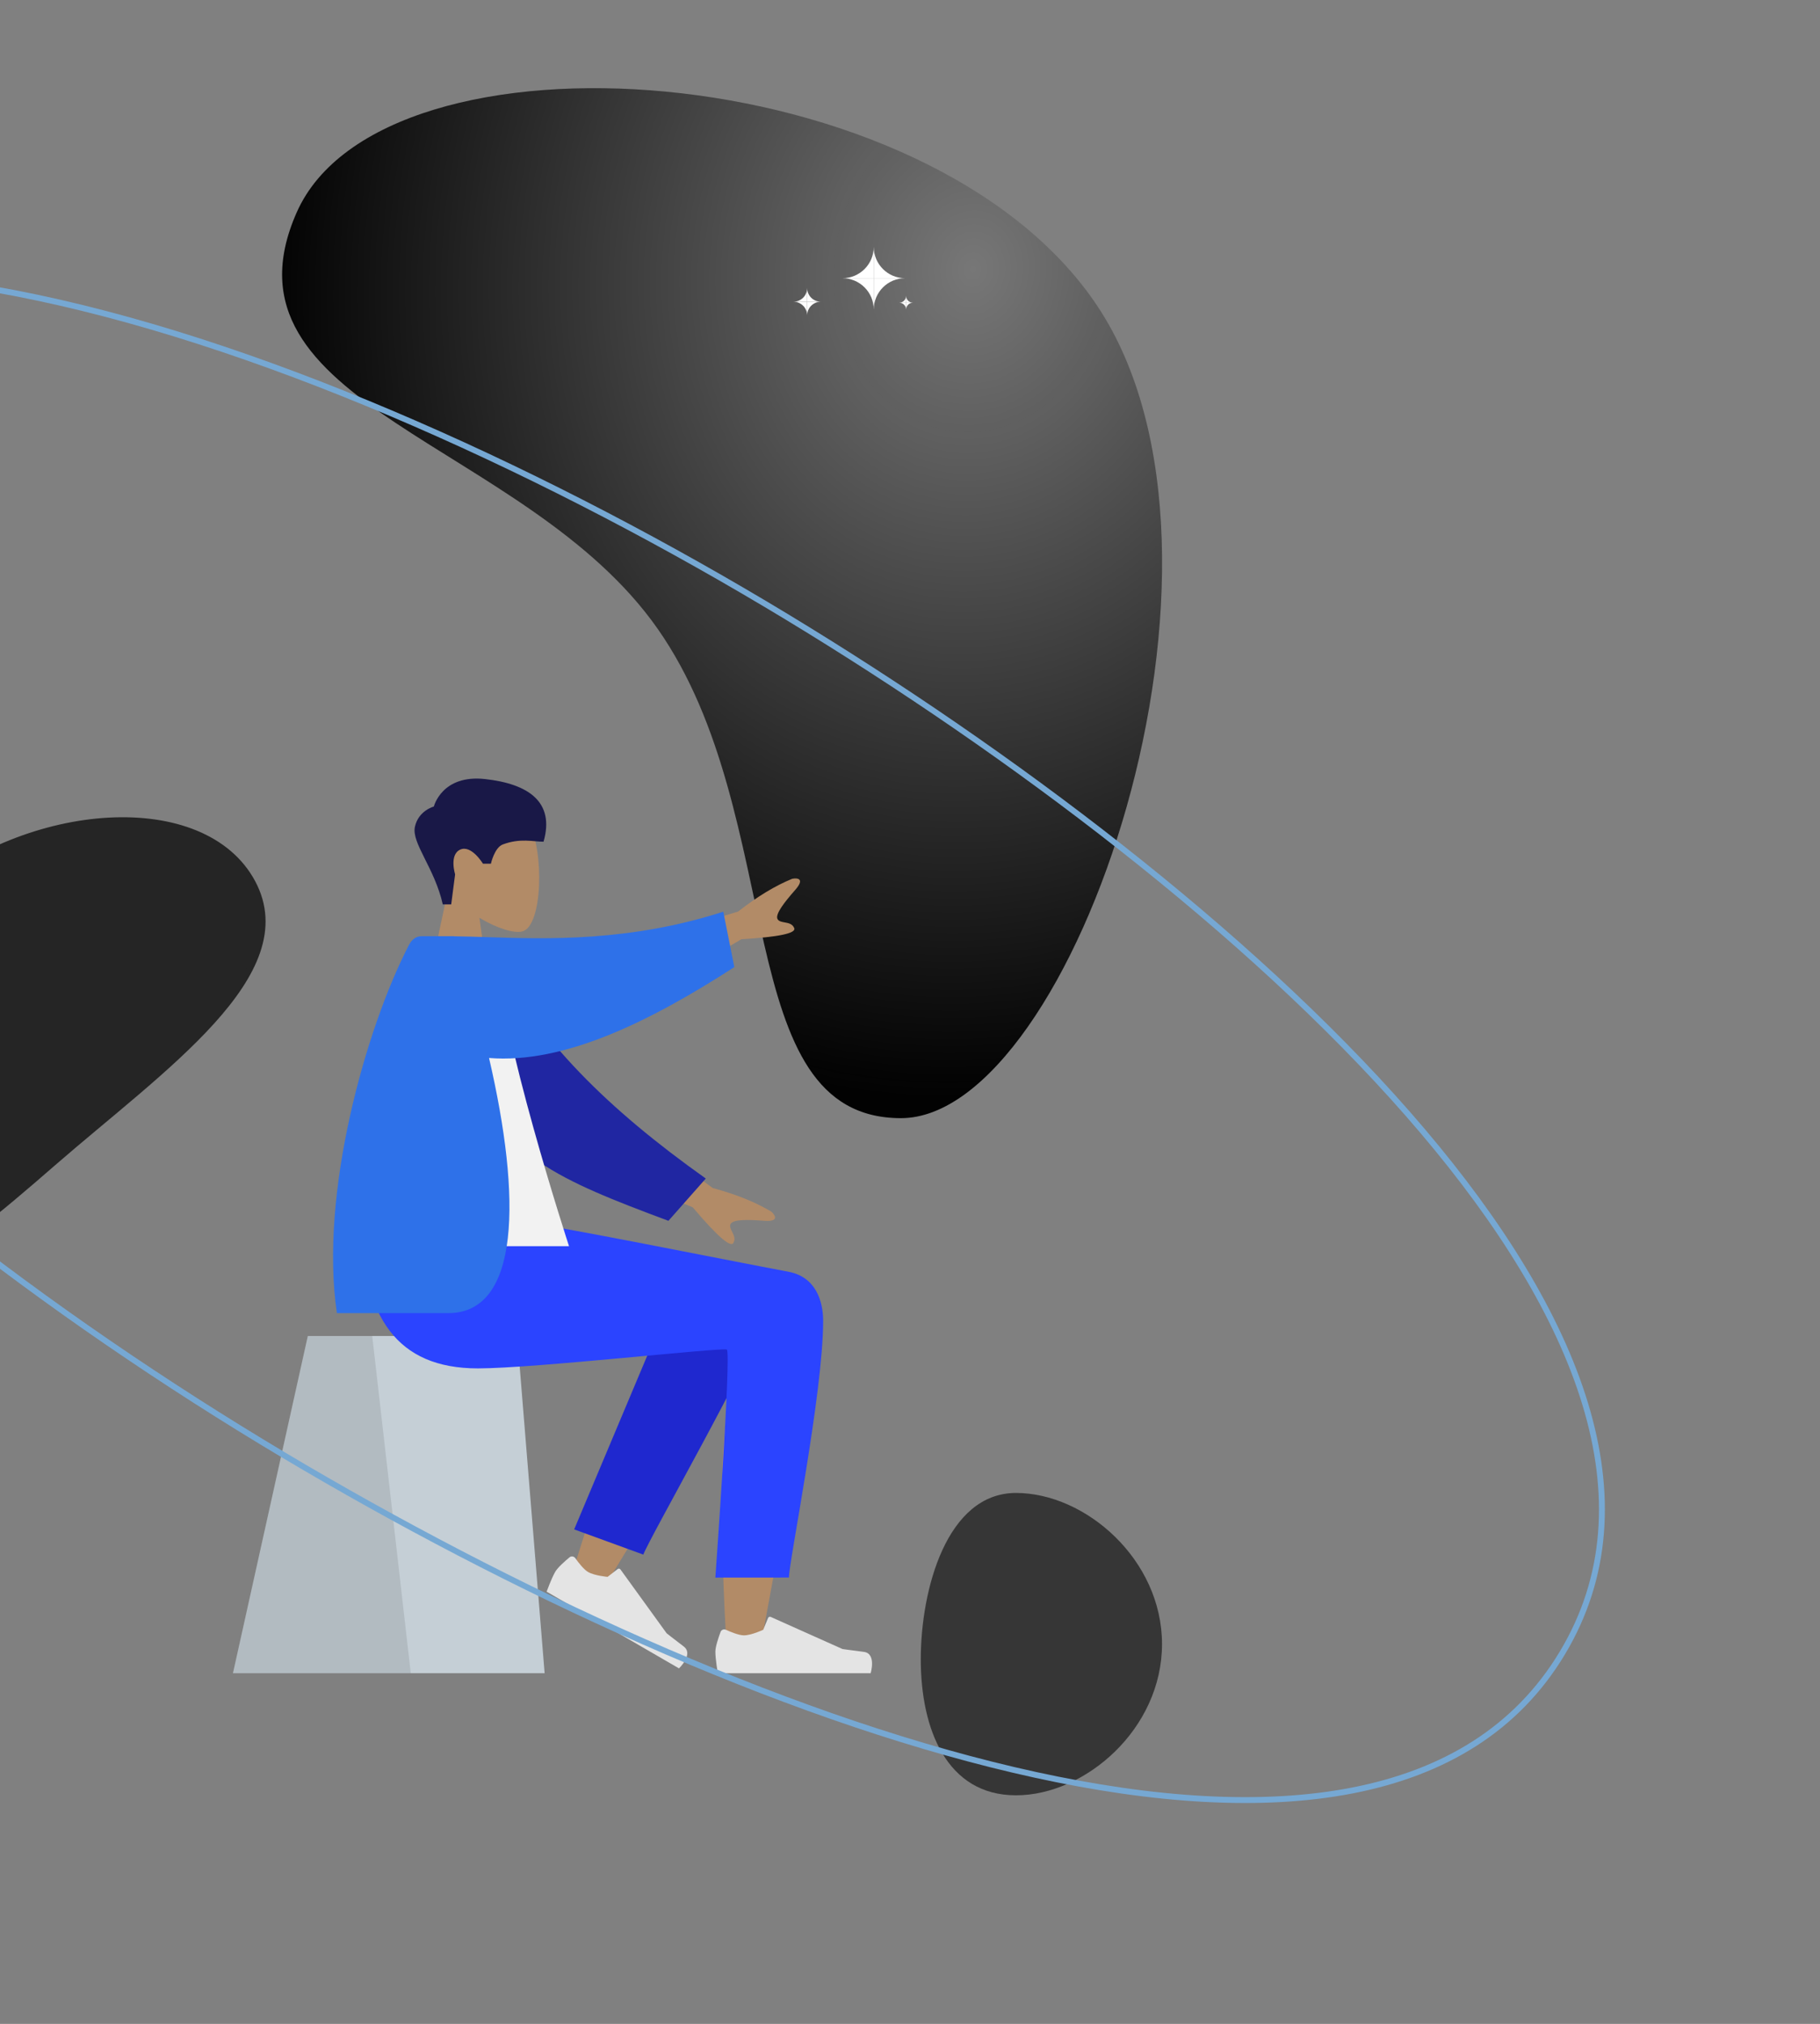 <svg width="929" height="1033" viewBox="0 0 929 1033" fill="none" xmlns="http://www.w3.org/2000/svg">
<rect x="0" y="0" width="929" height="1033" fill="#808080" stroke="none"/>
<path fill-rule="evenodd" clip-rule="evenodd" d="M151.467 108.371C195.335 9.229 474.241 27.374 560.058 156.076C645.875 284.778 547.798 570.706 459.882 570.706C371.966 570.706 402.986 417 335.716 320.963C268.446 224.925 107.6 207.513 151.467 108.371Z" fill="url(#paint0_radial_458_153)"/>
<path fill-rule="evenodd" clip-rule="evenodd" d="M-97.649 631.151C-72.786 677.725 -29.222 642.624 26.788 593.902C82.797 545.18 153.81 497.078 128.946 450.503C104.082 403.928 14.754 409.878 -41.255 458.6C-97.264 507.322 -122.513 584.576 -97.649 631.151Z" fill="#252525" stroke="#252525" stroke-width="3"/>
<path fill-rule="evenodd" clip-rule="evenodd" d="M518.611 916.326C554.046 916.326 593.138 882.397 593.138 839.163C593.138 795.929 554.046 762 518.611 762C483.176 762 469.999 811.478 469.999 846.937C469.999 882.397 483.176 916.326 518.611 916.326Z" fill="#363636"/>
<path fill-rule="evenodd" clip-rule="evenodd" d="M244.711 468.447C253.669 473.865 262.471 476.483 266.602 475.414C276.962 472.734 277.915 434.703 269.899 419.71C261.883 404.717 220.673 398.182 218.596 427.888C217.875 438.198 222.189 447.399 228.563 454.907L217.134 508.363H250.334L244.711 468.447Z" fill="#B28B67"/>
<path fill-rule="evenodd" clip-rule="evenodd" d="M226.012 461.594C221.845 442.992 209.974 430.312 211.787 421.997C213.6 413.683 221.451 411.657 221.451 411.657C221.451 411.657 225.512 395.173 247.644 397.634C269.776 400.096 283.284 409.318 277.45 429.613C272.088 429.613 265.614 427.667 256.663 431.001C252.403 432.588 250.569 440.843 250.569 440.843H246.523C246.523 440.843 240.634 431.046 234.91 433.643C229.186 436.239 232.308 446.257 232.308 446.257L230.315 461.594H226.012Z" fill="#191847"/>
<path fill-rule="evenodd" clip-rule="evenodd" d="M157.127 681.875H263.996L277.999 854H118.916L157.127 681.875Z" fill="#C5CFD6"/>
<path fill-rule="evenodd" clip-rule="evenodd" d="M157.127 681.875H189.996L209.668 854H118.916L157.127 681.875Z" fill="black" fill-opacity="0.1"/>
<path fill-rule="evenodd" clip-rule="evenodd" d="M322.714 715.976C310.705 741.533 291.939 803.573 291.939 803.573L307.871 810.877C307.871 810.877 348.293 745.662 372.997 701.082C371.846 711.118 370.674 722.416 369.587 734.294C367.013 762.431 369.586 823.221 370.971 840.782C371.841 851.818 386.785 849.506 388.18 840.753C388.417 839.27 389.38 834.066 390.816 826.3C397.862 788.221 416.301 688.563 416.334 664.161C416.347 654.342 397.23 645.521 385.836 652.387C378.009 644.007 363.196 639.177 354.687 653.019C349.277 661.82 336.423 686.803 322.714 715.976Z" fill="#B28B67"/>
<path fill-rule="evenodd" clip-rule="evenodd" d="M293.078 780.605L347.758 650.626C360.857 629.482 397.584 654.928 393.117 667.192C382.975 695.034 331.396 785.17 328.375 793.465L293.078 780.605Z" fill="#1F28CF"/>
<path fill-rule="evenodd" clip-rule="evenodd" d="M293.646 795.278C292.967 794.321 291.626 794.098 290.724 794.844C288.489 796.695 284.685 800.027 283.394 802.27C281.523 805.522 279.014 812.386 279.014 812.386C282.773 814.564 346.583 851.532 346.583 851.532C346.583 851.532 354.244 844.32 348.97 840.336C343.697 836.352 340.266 833.616 340.266 833.616L316.712 801.052C316.381 800.595 315.74 800.501 315.294 800.846L310.134 804.832C310.134 804.832 303.466 804.248 300.182 802.345C297.966 801.062 295.207 797.476 293.646 795.278Z" fill="#E4E4E4"/>
<path fill-rule="evenodd" clip-rule="evenodd" d="M370.548 831.844C369.481 831.356 368.206 831.835 367.797 832.934C366.783 835.659 365.15 840.452 365.15 843.042C365.15 846.796 366.397 854 366.397 854C370.737 854 444.419 854 444.419 854C444.419 854 447.46 843.911 440.908 843.106C434.355 842.302 430.021 841.654 430.021 841.654L393.399 825.271C392.884 825.04 392.28 825.282 392.066 825.804L389.584 831.844C389.584 831.844 383.518 834.684 379.726 834.684C377.169 834.684 372.996 832.964 370.548 831.844Z" fill="#E4E4E4"/>
<path fill-rule="evenodd" clip-rule="evenodd" d="M420.165 674.148C420.165 711.026 402.712 797.047 402.701 805.167L365.15 805.196C365.15 805.196 373.394 690.062 370.997 688.822C368.599 687.581 272.71 698.429 243.951 698.429C202.481 698.429 185.325 672.187 183.933 623.575H266.084C282.811 625.371 370.059 643.03 402.461 649.1C416.333 651.699 420.165 663.989 420.165 674.148Z" fill="#2B44FF"/>
<path fill-rule="evenodd" clip-rule="evenodd" d="M376.715 465.279L324.281 481.074L337.668 503.452L378.436 479.377C397.467 478.24 406.459 476.356 405.412 473.727C404.529 471.509 402.427 471.132 400.492 470.784C398.984 470.513 397.576 470.26 396.924 469.169C395.435 466.679 400.656 460.197 405.873 454.259C411.09 448.32 406.915 448.043 404.394 448.52C395.723 452.052 386.496 457.639 376.715 465.279ZM363.774 606.351L319.648 573.837L309.894 598.033L353.59 616.215C365.948 630.782 372.858 636.854 374.321 634.432C375.554 632.39 374.59 630.479 373.702 628.718C373.01 627.347 372.365 626.067 372.84 624.888C373.926 622.195 382.227 622.479 390.093 623.086C397.959 623.693 395.667 620.181 393.77 618.446C385.741 613.623 375.742 609.592 363.774 606.351Z" fill="#B28B67"/>
<path fill-rule="evenodd" clip-rule="evenodd" d="M251.109 486.274C275.139 531.234 309.886 565.699 360.261 601.526L341.187 623.107C284.942 602.133 255.257 589.478 240.679 547C237.021 536.339 234.464 502.353 232.27 484.472L251.109 486.274Z" fill="#2026A2"/>
<path fill-rule="evenodd" clip-rule="evenodd" d="M183.934 636.068H290.45C290.45 636.068 254.259 525.309 253.474 484.031C253.447 482.628 250.865 480.156 249.723 480.48C237.192 484.031 222.905 477.824 222.905 477.824C197.653 518.577 188.92 568.751 183.934 636.068Z" fill="#F2F2F2"/>
<path fill-rule="evenodd" clip-rule="evenodd" d="M249.623 539.998C266.259 611.605 265.492 670.223 228.764 670.223H171.969C162.949 609.394 186.656 525.052 208.634 482.511C209.474 480.887 211.26 477.824 215.469 477.824H231.972C231.979 477.846 231.987 477.868 231.994 477.89C236.96 477.931 242.429 478.113 248.352 478.31C278.842 479.326 321.356 480.742 369.193 465.331L374.834 493.612C331.655 521.477 287.934 543.063 249.623 539.998Z" fill="#2E71E9"/>
<path d="M797.447 843.753C774.075 882.651 736.913 904.722 690.548 913.813C644.143 922.913 588.574 918.994 528.602 905.903C408.664 879.722 271.539 816.957 155.832 749.186C36.932 679.545 -88.119 586.169 -171.303 490.105C-212.898 442.07 -243.954 393.445 -258.587 346.851C-273.207 300.296 -271.421 255.833 -247.44 215.922C-223.459 176.01 -185.039 153.559 -137.069 144.612C-89.059 135.658 -31.546 140.25 30.394 154.425C154.266 182.773 295.42 249.349 412.729 321.637C526.889 391.984 646.684 483.591 726.107 577.199C765.821 624.006 795.37 671.23 809.121 716.476C822.86 761.681 820.819 804.855 797.447 843.753Z" stroke="#76A8D3" stroke-width="3"/>
<path d="M462 142C453.163 142 446 149.163 446 158V142H462Z" fill="white"/>
<path d="M446 158C446 149.163 438.837 142 430 142H446V158Z" fill="white"/>
<path d="M446 126C446 134.837 453.163 142 462 142H446V126Z" fill="white"/>
<path d="M430 142C438.837 142 446 134.837 446 126V142H430Z" fill="white"/>
<path d="M466 154.5C464.067 154.5 462.5 156.067 462.5 158V154.5H466Z" fill="white"/>
<path d="M462.5 158C462.5 156.067 460.933 154.5 459 154.5H462.5V158Z" fill="white"/>
<path d="M462.5 151C462.5 152.933 464.067 154.5 466 154.5H462.5V151Z" fill="white"/>
<path d="M459 154.5C460.933 154.5 462.5 152.933 462.5 151V154.5H459Z" fill="white"/>
<path d="M419 154C415.134 154 412 157.134 412 161V154H419Z" fill="white"/>
<path d="M412 161C412 157.134 408.866 154 405 154H412V161Z" fill="white"/>
<path d="M412 147C412 150.866 415.134 154 419 154H412V147Z" fill="white"/>
<path d="M405 154C408.866 154 412 150.866 412 147V154H405Z" fill="white"/>
<defs>
<radialGradient id="paint0_radial_458_153" cx="0" cy="0" r="1" gradientUnits="userSpaceOnUse" gradientTransform="translate(496 137) rotate(96.579) scale(423.288 361.666)">
<stop stop-color="#777777"/>
<stop offset="1" stop-opacity="0.99"/>
</radialGradient>
</defs>
</svg>
